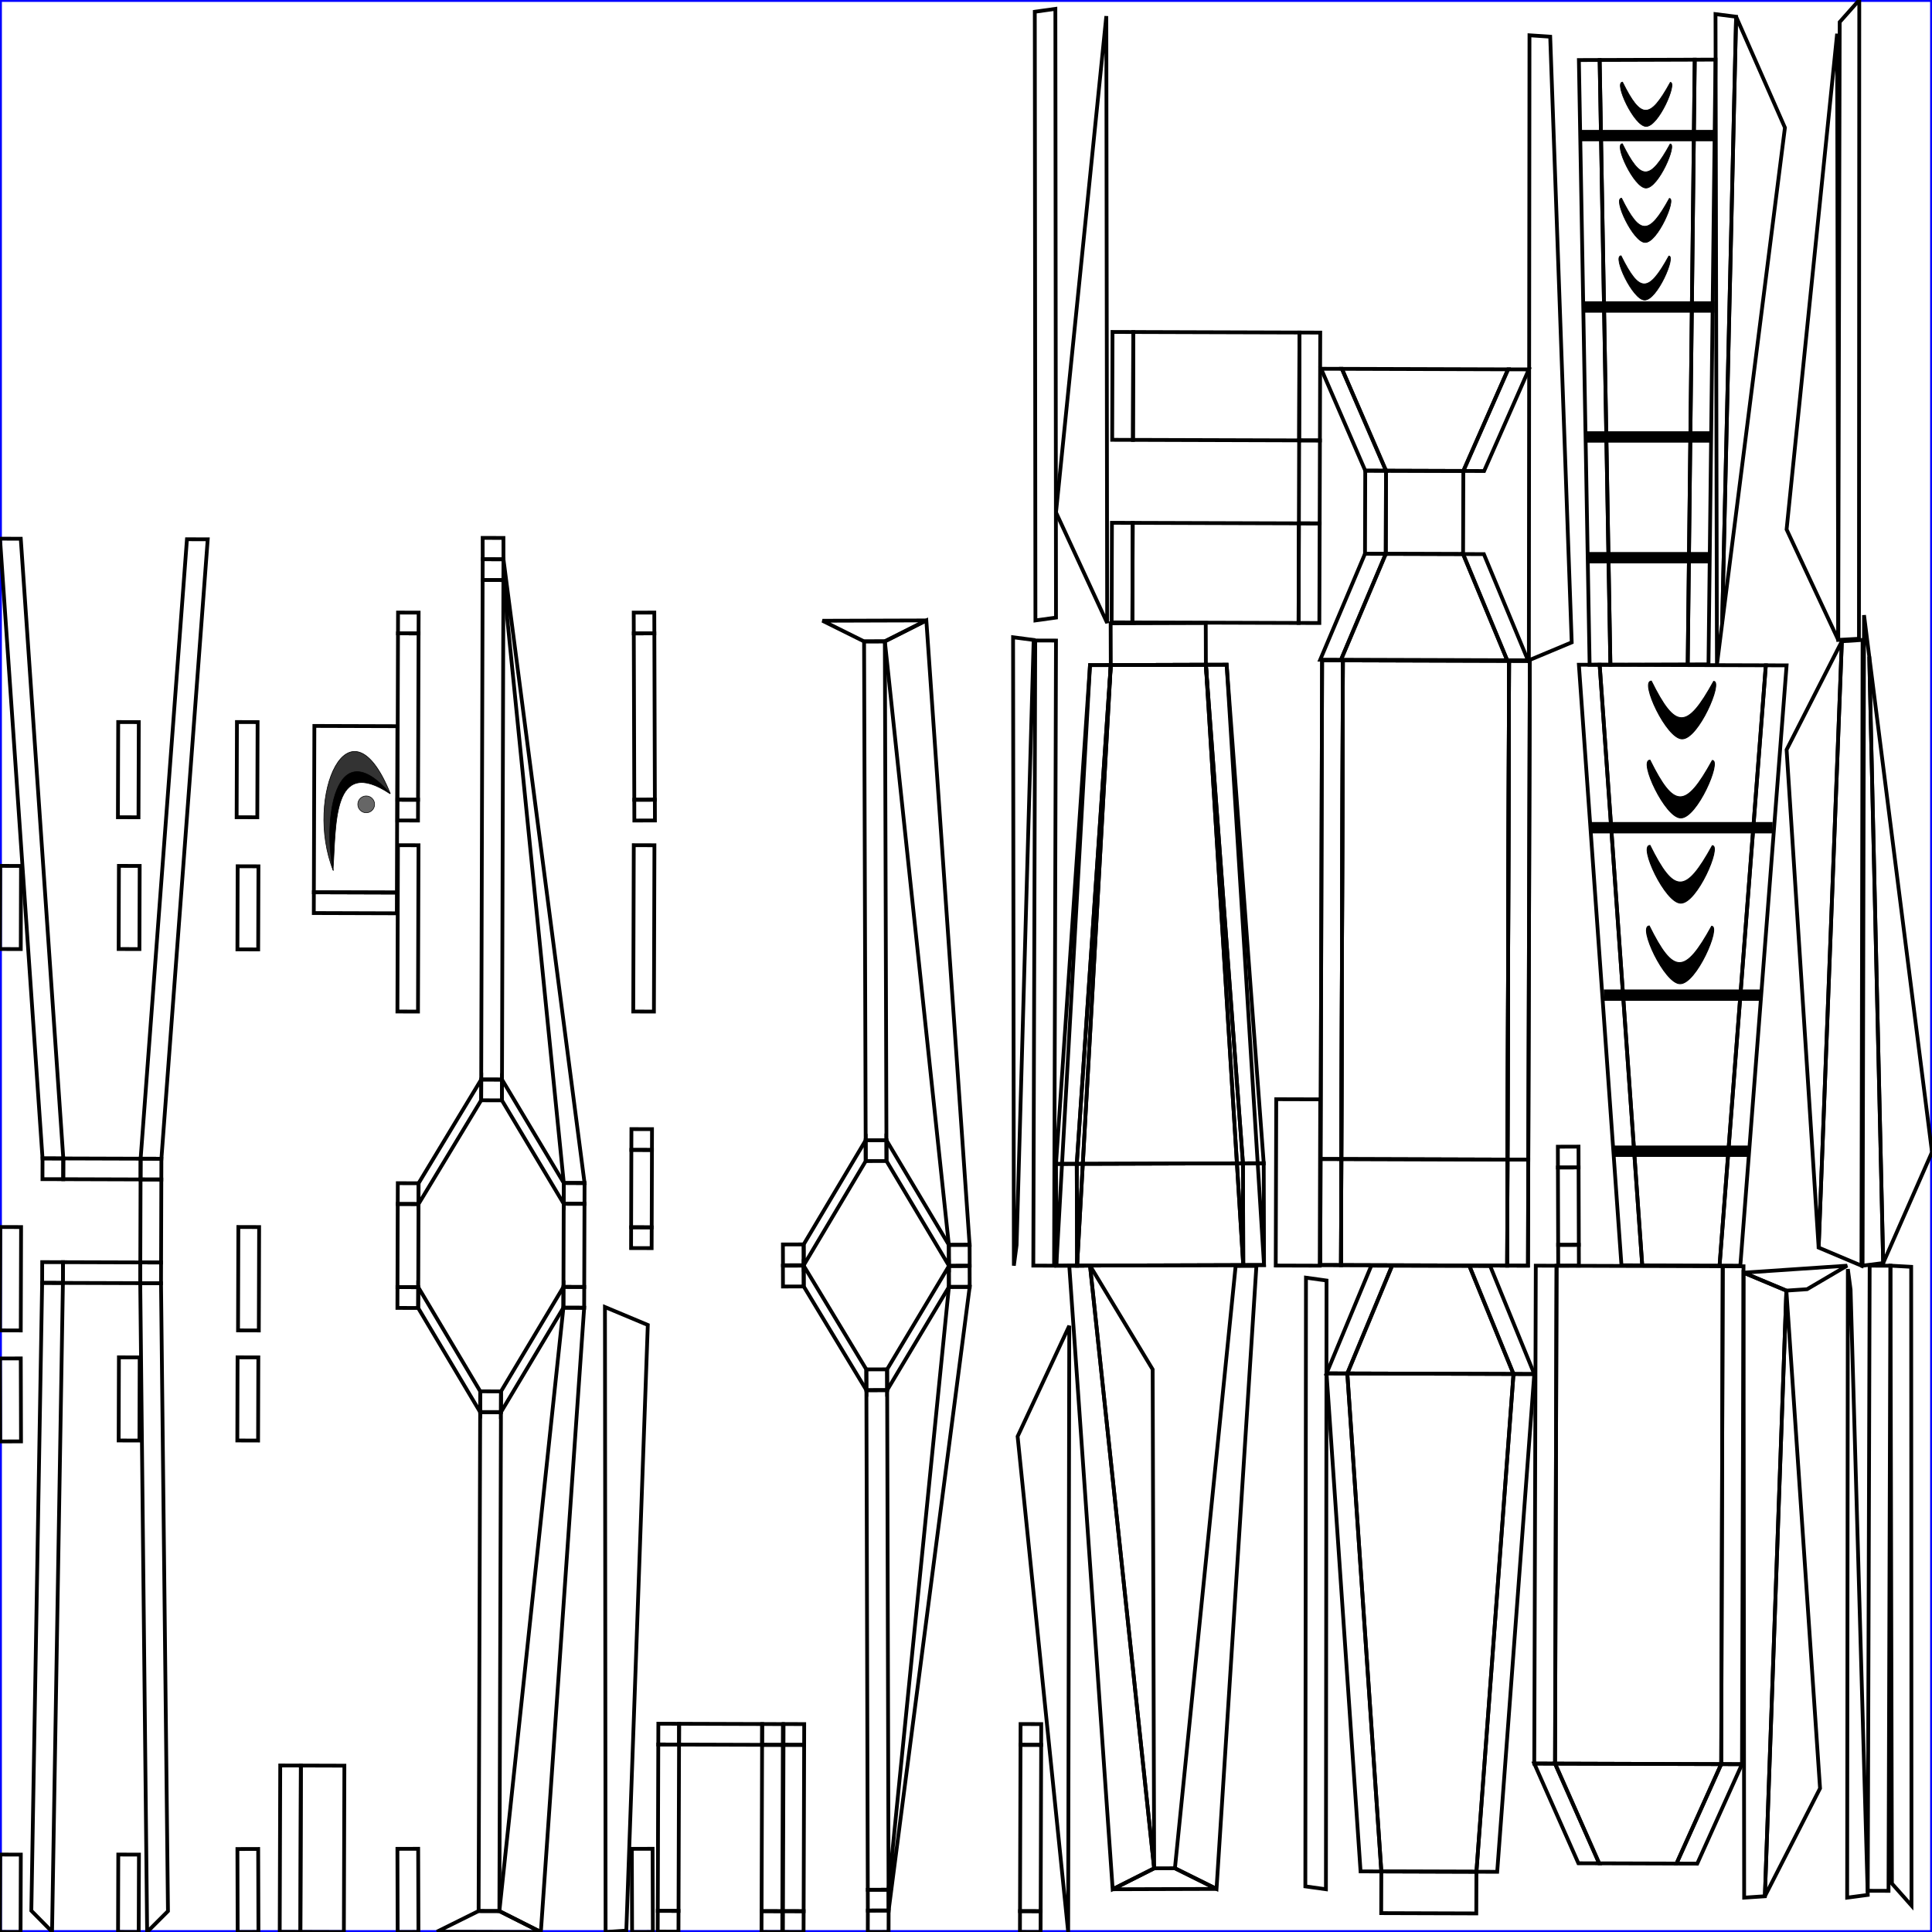 <?xml version="1.0" encoding="UTF-8" standalone="no"?>
<svg
   xmlns:dc="http://purl.org/dc/elements/1.1/"
   xmlns:cc="http://creativecommons.org/ns#"
   xmlns:rdf="http://www.w3.org/1999/02/22-rdf-syntax-ns#"
   xmlns:svg="http://www.w3.org/2000/svg"
   xmlns="http://www.w3.org/2000/svg"
   xmlns:sodipodi="http://sodipodi.sourceforge.net/DTD/sodipodi-0.dtd"
   xmlns:inkscape="http://www.inkscape.org/namespaces/inkscape"
   width="512px"
   height="512px"
   viewBox="0 0 512 512"
   version="1.1"
   id="svg3359"
   inkscape:version="0.47pre4 r22446"
   sodipodi:docname="divinity_Cube.svg"
   inkscape:export-filename="/home/brutkasten/Dokumente/naev/blender/schiffe/divinity/divinity_Cube.png"
   inkscape:export-xdpi="180"
   inkscape:export-ydpi="180">
  <defs
     id="defs3751">
    <inkscape:perspective
       sodipodi:type="inkscape:persp3d"
       inkscape:vp_x="0 : 256 : 1"
       inkscape:vp_y="0 : 1000 : 0"
       inkscape:vp_z="512 : 256 : 1"
       inkscape:persp3d-origin="256 : 170.66667 : 1"
       id="perspective3755" />
    <inkscape:perspective
       id="perspective10"
       inkscape:persp3d-origin="372.04724 : 350.78739 : 1"
       inkscape:vp_z="744.09448 : 526.18109 : 1"
       inkscape:vp_y="0 : 1000 : 0"
       inkscape:vp_x="0 : 526.18109 : 1"
       sodipodi:type="inkscape:persp3d" />
    <inkscape:perspective
       id="perspective5995"
       inkscape:persp3d-origin="0.5 : 0.33333333 : 1"
       inkscape:vp_z="1 : 0.5 : 1"
       inkscape:vp_y="0 : 1000 : 0"
       inkscape:vp_x="0 : 0.5 : 1"
       sodipodi:type="inkscape:persp3d" />
    <inkscape:perspective
       id="perspective6017"
       inkscape:persp3d-origin="0.5 : 0.33333333 : 1"
       inkscape:vp_z="1 : 0.5 : 1"
       inkscape:vp_y="0 : 1000 : 0"
       inkscape:vp_x="0 : 0.5 : 1"
       sodipodi:type="inkscape:persp3d" />
    <inkscape:perspective
       id="perspective6017-5"
       inkscape:persp3d-origin="0.5 : 0.33333333 : 1"
       inkscape:vp_z="1 : 0.5 : 1"
       inkscape:vp_y="0 : 1000 : 0"
       inkscape:vp_x="0 : 0.5 : 1"
       sodipodi:type="inkscape:persp3d" />
    <inkscape:perspective
       id="perspective6017-6"
       inkscape:persp3d-origin="0.5 : 0.33333333 : 1"
       inkscape:vp_z="1 : 0.5 : 1"
       inkscape:vp_y="0 : 1000 : 0"
       inkscape:vp_x="0 : 0.5 : 1"
       sodipodi:type="inkscape:persp3d" />
    <inkscape:perspective
       id="perspective6017-3"
       inkscape:persp3d-origin="0.5 : 0.33333333 : 1"
       inkscape:vp_z="1 : 0.5 : 1"
       inkscape:vp_y="0 : 1000 : 0"
       inkscape:vp_x="0 : 0.5 : 1"
       sodipodi:type="inkscape:persp3d" />
    <inkscape:perspective
       id="perspective6066"
       inkscape:persp3d-origin="0.5 : 0.33333333 : 1"
       inkscape:vp_z="1 : 0.5 : 1"
       inkscape:vp_y="0 : 1000 : 0"
       inkscape:vp_x="0 : 0.5 : 1"
       sodipodi:type="inkscape:persp3d" />
    <inkscape:perspective
       id="perspective6066-5"
       inkscape:persp3d-origin="0.5 : 0.33333333 : 1"
       inkscape:vp_z="1 : 0.5 : 1"
       inkscape:vp_y="0 : 1000 : 0"
       inkscape:vp_x="0 : 0.5 : 1"
       sodipodi:type="inkscape:persp3d" />
    <inkscape:perspective
       id="perspective6066-57"
       inkscape:persp3d-origin="0.5 : 0.33333333 : 1"
       inkscape:vp_z="1 : 0.5 : 1"
       inkscape:vp_y="0 : 1000 : 0"
       inkscape:vp_x="0 : 0.5 : 1"
       sodipodi:type="inkscape:persp3d" />
    <inkscape:perspective
       id="perspective6106"
       inkscape:persp3d-origin="0.5 : 0.33333333 : 1"
       inkscape:vp_z="1 : 0.5 : 1"
       inkscape:vp_y="0 : 1000 : 0"
       inkscape:vp_x="0 : 0.5 : 1"
       sodipodi:type="inkscape:persp3d" />
    <inkscape:perspective
       id="perspective6139"
       inkscape:persp3d-origin="0.5 : 0.33333333 : 1"
       inkscape:vp_z="1 : 0.5 : 1"
       inkscape:vp_y="0 : 1000 : 0"
       inkscape:vp_x="0 : 0.5 : 1"
       sodipodi:type="inkscape:persp3d" />
    <inkscape:perspective
       id="perspective6139-7"
       inkscape:persp3d-origin="0.5 : 0.33333333 : 1"
       inkscape:vp_z="1 : 0.5 : 1"
       inkscape:vp_y="0 : 1000 : 0"
       inkscape:vp_x="0 : 0.5 : 1"
       sodipodi:type="inkscape:persp3d" />
    <inkscape:perspective
       id="perspective6139-4"
       inkscape:persp3d-origin="0.5 : 0.33333333 : 1"
       inkscape:vp_z="1 : 0.5 : 1"
       inkscape:vp_y="0 : 1000 : 0"
       inkscape:vp_x="0 : 0.5 : 1"
       sodipodi:type="inkscape:persp3d" />
    <inkscape:perspective
       id="perspective6179"
       inkscape:persp3d-origin="0.5 : 0.33333333 : 1"
       inkscape:vp_z="1 : 0.5 : 1"
       inkscape:vp_y="0 : 1000 : 0"
       inkscape:vp_x="0 : 0.5 : 1"
       sodipodi:type="inkscape:persp3d" />
    <inkscape:perspective
       id="perspective6201"
       inkscape:persp3d-origin="0.5 : 0.33333333 : 1"
       inkscape:vp_z="1 : 0.5 : 1"
       inkscape:vp_y="0 : 1000 : 0"
       inkscape:vp_x="0 : 0.5 : 1"
       sodipodi:type="inkscape:persp3d" />
    <inkscape:perspective
       id="perspective6201-9"
       inkscape:persp3d-origin="0.5 : 0.33333333 : 1"
       inkscape:vp_z="1 : 0.5 : 1"
       inkscape:vp_y="0 : 1000 : 0"
       inkscape:vp_x="0 : 0.5 : 1"
       sodipodi:type="inkscape:persp3d" />
  </defs>
  <sodipodi:namedview
     pagecolor="#ffffff"
     bordercolor="#666666"
     borderopacity="1"
     objecttolerance="10"
     gridtolerance="10"
     guidetolerance="10"
     inkscape:pageopacity="0"
     inkscape:pageshadow="2"
     inkscape:window-width="1895"
     inkscape:window-height="1003"
     id="namedview3749"
     showgrid="false"
     inkscape:zoom="2.6074563"
     inkscape:cx="324.54976"
     inkscape:cy="356.17026"
     inkscape:window-x="0"
     inkscape:window-y="25"
     inkscape:window-maximized="1"
     inkscape:current-layer="svg3359" />
  <desc
     id="desc3361">UV-Map from Object: Cube. Exported from Blender3D with UV Exportscript</desc>
  <rect
     x="0"
     y="0"
     width="512"
     height="512"
     fill="none"
     stroke="blue"
     stroke-width="1px"
     id="rect3363"
     style="fill:none" />
  <g
     style="fill:none;stroke:black;stroke-width:1px"
     id="g3365">
    <polygon
       points="229.428,307.695 234.933,307.678 234.915,302.170 229.411,302.187 "
       id="polygon3367"
       style="fill:none" />
    <polygon
       points="167.942,162.351 167.959,167.860 173.412,167.844 173.395,162.334 "
       id="polygon3369"
       style="fill:none" />
    <polygon
       points="300.334,87.987 294.829,87.970 294.742,116.555 300.246,116.572 "
       id="polygon3371"
       style="fill:none" />
    <polygon
       points="405.012,307.313 399.508,307.297 399.421,335.398 404.926,335.415 "
       id="polygon3373"
       style="fill:none" />
    <polygon
       points="229.428,307.695 229.411,302.187 212.984,329.780 213.002,335.289 "
       id="polygon3375"
       style="fill:none" />
    <polygon
       points="213.002,335.289 212.984,329.780 207.479,329.797 207.497,335.306 "
       id="polygon3377"
       style="fill:none" />
    <polygon
       points="110.924,167.860 110.941,162.351 105.487,162.334 105.471,167.844 "
       id="polygon3379"
       style="fill:none" />
    <polygon
       points="201.826,506.473 201.809,511.983 207.310,512.000 207.327,506.490 "
       id="polygon3381"
       style="fill:none" />
    <polygon
       points="0.000,512.000 0.000,512.000 0.000,512.000 0.000,512.000 "
       id="polygon3383"
       style="fill:none" />
    <polygon
       points="0.000,512.000 0.000,512.000 0.000,512.000 0.000,512.000 "
       id="polygon3385"
       style="fill:none" />
    <polygon
       points="234.915,302.170 234.933,307.678 251.469,335.415 251.451,329.906 "
       id="polygon3387"
       style="fill:none" />
    <polygon
       points="412.102,467.375 406.597,467.358 418.290,493.785 423.795,493.802 "
       id="polygon3389"
       style="fill:none" />
    <polygon
       points="405.163,97.897 399.658,97.880 387.801,124.808 393.306,124.825 "
       id="polygon3391"
       style="fill:none" />
    <polygon
       points="167.335,299.222 167.318,304.732 172.772,304.748 172.789,299.239 "
       id="polygon3393"
       style="fill:none" />
    <polygon
       points="251.451,329.906 251.469,335.415 256.974,335.398 256.956,329.889 "
       id="polygon3395"
       style="fill:none" />
    <polygon
       points="16.775,307.003 11.271,306.986 11.254,312.484 16.759,312.501 "
       id="polygon3397"
       style="fill:none" />
    <polygon
       points="406.597,467.358 412.102,467.375 412.506,335.431 407.001,335.415 "
       id="polygon3399"
       style="fill:none" />
    <polygon
       points="0.000,512.000 0.000,512.000 0.000,512.000 0.000,512.000 "
       id="polygon3401"
       style="fill:none" />
    <polygon
       points="399.508,307.297 405.012,307.313 405.417,175.157 399.913,175.140 "
       id="polygon3403"
       style="fill:none" />
    <polygon
       points="229.411,302.187 234.915,302.170 234.495,169.964 228.990,169.980 "
       id="polygon3405"
       style="fill:none" />
    <polygon
       points="228.990,169.980 234.495,169.964 245.487,164.421 217.963,164.506 "
       id="polygon3407"
       style="fill:none" />
    <polygon
       points="63.083,352.567 68.588,352.583 68.672,325.186 63.167,325.169 "
       id="polygon3409"
       style="fill:none" />
    <polygon
       points="473.467,176.330 467.963,176.313 455.701,335.398 461.206,335.415 "
       id="polygon3411"
       style="fill:none" />
    <polygon
       points="5.505,142.769 0.000,142.752 11.271,306.986 16.775,307.003 "
       id="polygon3413"
       style="fill:none" />
    <polygon
       points="245.487,164.421 234.495,169.964 251.451,329.906 256.956,329.889 "
       id="polygon3415"
       style="fill:none" />
    <polygon
       points="0.000,512.000 0.000,512.000 0.000,512.000 "
       id="polygon3417"
       style="fill:none" />
    <polygon
       points="279.851,169.754 274.346,169.738 273.839,335.398 279.343,335.415 "
       id="polygon3419"
       style="fill:none" />
    <polygon
       points="405.163,174.988 416.519,170.235 410.819,9.723 405.327,9.351 "
       id="polygon3421"
       style="fill:none" />
    <polygon
       points="405.417,175.157 399.913,175.140 399.421,335.398 404.926,335.415 "
       id="polygon3423"
       style="fill:none" />
    <polygon
       points="399.421,335.398 399.913,175.140 355.874,175.005 355.383,335.262 "
       id="polygon3425"
       style="fill:none" />
    <polygon
       points="455.701,335.398 467.963,176.313 423.924,176.178 435.210,335.335 "
       id="polygon3427"
       style="fill:none" />
    <polygon
       points="399.508,307.297 399.913,175.140 355.874,175.005 355.469,307.161 "
       id="polygon3429"
       style="fill:none" />
    <polygon
       points="412.506,335.431 412.102,467.375 456.140,467.510 456.545,335.567 "
       id="polygon3431"
       style="fill:none" />
    <polygon
       points="16.775,307.003 16.759,312.501 37.250,312.564 37.267,307.066 "
       id="polygon3433"
       style="fill:none" />
    <polygon
       points="172.772,304.748 167.318,304.732 167.256,325.241 172.709,325.258 "
       id="polygon3435"
       style="fill:none" />
    <polygon
       points="387.801,124.808 399.658,97.880 355.619,97.745 367.310,124.745 "
       id="polygon3437"
       style="fill:none" />
    <polygon
       points="412.102,467.375 423.795,493.802 444.286,493.865 456.140,467.510 "
       id="polygon3439"
       style="fill:none" />
    <polygon
       points="0.000,512.000 0.000,512.000 0.000,512.000 0.000,512.000 "
       id="polygon3441"
       style="fill:none" />
    <polygon
       points="201.826,506.473 207.327,506.490 207.462,462.412 201.961,462.395 "
       id="polygon3443"
       style="fill:none" />
    <polygon
       points="110.924,167.860 105.471,167.844 105.335,211.922 110.789,211.939 "
       id="polygon3445"
       style="fill:none" />
    <polygon
       points="399.421,335.398 399.508,307.297 355.469,307.161 355.383,335.262 "
       id="polygon3447"
       style="fill:none" />
    <polygon
       points="300.334,87.987 300.246,116.572 344.285,116.707 344.373,88.122 "
       id="polygon3449"
       style="fill:none" />
    <polygon
       points="173.412,167.844 167.959,167.860 168.094,211.939 173.547,211.922 "
       id="polygon3451"
       style="fill:none" />
    <polygon
       points="173.547,211.922 168.094,211.939 168.111,217.448 173.564,217.432 "
       id="polygon3453"
       style="fill:none" />
    <polygon
       points="344.373,88.122 344.285,116.707 349.790,116.724 349.878,88.139 "
       id="polygon3455"
       style="fill:none" />
    <polygon
       points="355.383,335.262 355.469,307.161 349.964,307.144 349.878,335.245 "
       id="polygon3457"
       style="fill:none" />
    <polygon
       points="110.789,211.939 105.335,211.922 105.319,217.432 110.772,217.448 "
       id="polygon3459"
       style="fill:none" />
    <polygon
       points="201.961,462.395 207.462,462.412 207.479,456.902 201.978,456.885 "
       id="polygon3461"
       style="fill:none" />
    <polygon
       points="0.000,512.000 0.000,512.000 0.000,512.000 0.000,512.000 "
       id="polygon3463"
       style="fill:none" />
    <polygon
       points="456.140,467.510 444.286,493.865 449.791,493.882 461.645,467.527 "
       id="polygon3465"
       style="fill:none" />
    <polygon
       points="367.310,124.745 355.619,97.745 350.114,97.728 361.805,124.728 "
       id="polygon3467"
       style="fill:none" />
    <polygon
       points="172.709,325.258 167.256,325.241 167.239,330.751 172.692,330.768 "
       id="polygon3469"
       style="fill:none" />
    <polygon
       points="37.267,307.066 37.250,312.564 42.755,312.581 42.771,307.083 "
       id="polygon3471"
       style="fill:none" />
    <polygon
       points="456.545,335.567 456.140,467.510 461.645,467.527 462.050,335.584 "
       id="polygon3473"
       style="fill:none" />
    <polygon
       points="355.469,307.161 355.874,175.005 350.369,174.988 349.964,307.144 "
       id="polygon3475"
       style="fill:none" />
    <polygon
       points="5.505,352.583 5.589,325.186 0.084,325.169 0.000,352.567 "
       id="polygon3477"
       style="fill:none" />
    <polygon
       points="435.210,335.335 423.924,176.178 418.419,176.161 429.705,335.318 "
       id="polygon3479"
       style="fill:none" />
    <polygon
       points="49.544,142.904 37.267,307.066 42.771,307.083 55.049,142.921 "
       id="polygon3481"
       style="fill:none" />
    <polygon
       points="495.481,335.415 494.973,501.075 500.478,501.092 500.985,335.431 "
       id="polygon3483"
       style="fill:none" />
    <polygon
       points="355.383,335.262 355.874,175.005 350.369,174.988 349.878,335.245 "
       id="polygon3485"
       style="fill:none" />
    <polygon
       points="127.269,368.715 127.251,374.224 132.756,374.241 132.773,368.732 "
       id="polygon3487"
       style="fill:none" />
    <polygon
       points="127.251,374.224 127.269,368.715 110.841,341.119 110.823,346.628 "
       id="polygon3489"
       style="fill:none" />
    <polygon
       points="110.823,346.628 110.841,341.119 105.336,341.102 105.319,346.611 "
       id="polygon3491"
       style="fill:none" />
    <polygon
       points="0.000,512.000 0.000,512.000 0.000,512.000 0.000,512.000 "
       id="polygon3493"
       style="fill:none" />
    <polygon
       points="132.773,368.732 132.756,374.241 149.304,346.551 149.321,341.042 "
       id="polygon3495"
       style="fill:none" />
    <polygon
       points="149.321,341.042 149.304,346.551 154.809,346.568 154.826,341.059 "
       id="polygon3497"
       style="fill:none" />
    <polygon
       points="0.000,512.000 0.000,512.000 0.000,512.000 0.000,512.000 "
       id="polygon3499"
       style="fill:none" />
    <polygon
       points="132.756,374.241 127.251,374.224 126.836,506.440 132.341,506.457 "
       id="polygon3501"
       style="fill:none" />
    <polygon
       points="132.341,506.457 126.836,506.440 115.809,511.915 143.333,512.000 "
       id="polygon3503"
       style="fill:none" />
    <polygon
       points="132.341,506.457 143.333,512.000 154.809,346.568 149.304,346.551 "
       id="polygon3505"
       style="fill:none" />
    <polygon
       points="0.000,512.000 0.000,512.000 0.000,512.000 "
       id="polygon3507"
       style="fill:none" />
    <polygon
       points="171.674,351.129 160.318,346.376 160.489,512.000 165.981,511.628 "
       id="polygon3509"
       style="fill:none" />
    <polygon
       points="490.423,341.772 489.699,336.311 489.516,502.897 494.973,502.172 "
       id="polygon3511"
       style="fill:none" />
    <polygon
       points="0.000,512.000 0.000,512.000 0.000,512.000 "
       id="polygon3513"
       style="fill:none" />
    <polygon
       points="235.476,500.800 235.494,506.308 256.974,341.032 251.469,341.049 "
       id="polygon3515"
       style="fill:none" />
    <polygon
       points="235.476,500.800 229.972,500.817 229.989,506.325 235.494,506.308 "
       id="polygon3517"
       style="fill:none" />
    <polygon
       points="235.108,368.398 229.604,368.415 229.972,500.817 235.476,500.800 "
       id="polygon3519"
       style="fill:none" />
    <polygon
       points="0.000,512.000 0.000,512.000 0.000,512.000 0.000,512.000 "
       id="polygon3521"
       style="fill:none" />
    <polygon
       points="251.451,335.540 251.469,341.049 256.974,341.032 256.956,335.523 "
       id="polygon3523"
       style="fill:none" />
    <polygon
       points="235.091,362.890 235.108,368.398 251.469,341.049 251.451,335.540 "
       id="polygon3525"
       style="fill:none" />
    <polygon
       points="0.000,512.000 0.000,512.000 0.000,512.000 0.000,512.000 "
       id="polygon3527"
       style="fill:none" />
    <polygon
       points="213.002,340.923 212.984,335.415 207.479,335.431 207.497,340.940 "
       id="polygon3529"
       style="fill:none" />
    <polygon
       points="229.604,368.415 229.586,362.907 212.984,335.415 213.002,340.923 "
       id="polygon3531"
       style="fill:none" />
    <polygon
       points="229.586,362.907 229.604,368.415 235.108,368.398 235.091,362.890 "
       id="polygon3533"
       style="fill:none" />
    <polygon
       points="285.439,335.398 294.370,176.248 288.865,176.265 279.934,335.415 "
       id="polygon3535"
       style="fill:none" />
    <polygon
       points="506.566,504.999 506.482,335.719 500.985,335.415 501.376,499.153 "
       id="polygon3537"
       style="fill:none" />
    <polygon
       points="13.793,511.923 16.674,339.989 11.169,339.972 8.305,506.356 "
       id="polygon3539"
       style="fill:none" />
    <polygon
       points="426.770,176.144 423.924,15.894 418.419,15.911 421.265,176.161 "
       id="polygon3541"
       style="fill:none" />
    <polygon
       points="229.976,512.000 235.481,511.983 235.494,506.308 229.989,506.325 "
       id="polygon3543"
       style="fill:none" />
    <polygon
       points="285.356,308.434 294.370,176.248 288.865,176.265 279.851,308.450 "
       id="polygon3545"
       style="fill:none" />
    <polygon
       points="366.068,495.952 357.053,363.980 351.548,363.963 360.563,495.935 "
       id="polygon3547"
       style="fill:none" />
    <polygon
       points="16.674,339.989 16.691,334.491 11.186,334.475 11.169,339.972 "
       id="polygon3549"
       style="fill:none" />
    <polygon
       points="418.402,329.888 412.927,329.905 412.944,335.415 418.419,335.398 "
       id="polygon3551"
       style="fill:none" />
    <polygon
       points="387.734,146.834 399.421,174.971 404.926,174.988 393.239,146.851 "
       id="polygon3553"
       style="fill:none" />
    <polygon
       points="357.053,363.980 368.914,335.431 363.410,335.415 351.548,363.963 "
       id="polygon3555"
       style="fill:none" />
    <polygon
       points="0.000,512.000 0.000,512.000 0.000,512.000 0.000,512.000 "
       id="polygon3557"
       style="fill:none" />
    <polygon
       points="179.819,506.406 174.318,506.389 174.301,511.899 179.802,511.916 "
       id="polygon3559"
       style="fill:none" />
    <polygon
       points="275.785,506.490 270.311,506.473 270.294,511.983 275.768,512.000 "
       id="polygon3561"
       style="fill:none" />
    <polygon
       points="285.439,335.398 285.356,308.434 279.851,308.450 279.934,335.415 "
       id="polygon3563"
       style="fill:none" />
    <polygon
       points="300.098,164.954 300.179,138.562 294.674,138.545 294.593,164.937 "
       id="polygon3565"
       style="fill:none" />
    <polygon
       points="212.971,506.490 207.496,506.473 207.479,511.983 212.954,512.000 "
       id="polygon3567"
       style="fill:none" />
    <polygon
       points="213.106,462.412 207.631,462.395 207.496,506.473 212.971,506.490 "
       id="polygon3569"
       style="fill:none" />
    <polygon
       points="344.137,165.089 344.218,138.697 300.179,138.562 300.098,164.954 "
       id="polygon3571"
       style="fill:none" />
    <polygon
       points="329.478,335.262 329.395,308.298 285.356,308.434 285.439,335.398 "
       id="polygon3573"
       style="fill:none" />
    <polygon
       points="275.920,462.412 270.446,462.395 270.311,506.473 275.785,506.490 "
       id="polygon3575"
       style="fill:none" />
    <polygon
       points="179.954,462.328 174.453,462.311 174.318,506.389 179.819,506.406 "
       id="polygon3577"
       style="fill:none" />
    <polygon
       points="0.000,512.000 0.000,512.000 0.000,512.000 0.000,512.000 "
       id="polygon3579"
       style="fill:none" />
    <polygon
       points="401.092,364.115 389.406,335.494 368.914,335.431 357.053,363.980 "
       id="polygon3581"
       style="fill:none" />
    <polygon
       points="367.243,146.771 355.383,174.836 399.421,174.971 387.734,146.834 "
       id="polygon3583"
       style="fill:none" />
    <polygon
       points="418.339,309.379 412.865,309.395 412.927,329.905 418.402,329.888 "
       id="polygon3585"
       style="fill:none" />
    <polygon
       points="37.165,340.052 37.182,334.554 16.691,334.491 16.674,339.989 "
       id="polygon3587"
       style="fill:none" />
    <polygon
       points="391.268,496.030 401.092,364.115 357.053,363.980 366.068,495.952 "
       id="polygon3589"
       style="fill:none" />
    <polygon
       points="329.395,308.298 319.571,176.171 294.370,176.248 285.356,308.434 "
       id="polygon3591"
       style="fill:none" />
    <polygon
       points="31.250,216.573 36.703,216.590 36.780,191.367 31.327,191.350 "
       id="polygon3593"
       style="fill:none" />
    <polygon
       points="447.261,176.081 449.124,15.817 423.924,15.894 426.770,176.144 "
       id="polygon3595"
       style="fill:none" />
    <polygon
       points="329.478,335.262 319.571,176.171 294.370,176.248 285.439,335.398 "
       id="polygon3597"
       style="fill:none" />
    <polygon
       points="325.076,176.154 319.571,176.171 329.478,335.262 334.982,335.245 "
       id="polygon3599"
       style="fill:none" />
    <polygon
       points="268.683,335.415 269.406,329.954 273.933,169.601 268.476,168.877 "
       id="polygon3601"
       style="fill:none" />
    <polygon
       points="492.728,0.000 487.538,5.845 487.148,169.584 492.644,169.280 "
       id="polygon3603"
       style="fill:none" />
    <polygon
       points="0.000,512.000 0.000,512.000 0.000,512.000 "
       id="polygon3605"
       style="fill:none" />
    <polygon
       points="133.423,148.215 133.406,153.724 149.408,313.497 154.913,313.513 "
       id="polygon3607"
       style="fill:none" />
    <polygon
       points="38.993,512.000 44.515,506.467 42.670,340.069 37.165,340.052 "
       id="polygon3609"
       style="fill:none" />
    <polygon
       points="454.629,15.800 449.124,15.817 447.261,176.081 452.766,176.065 "
       id="polygon3611"
       style="fill:none" />
    <polygon
       points="127.911,142.545 127.918,148.198 133.423,148.215 133.416,142.562 "
       id="polygon3613"
       style="fill:none" />
    <polygon
       points="127.901,153.707 133.406,153.724 133.423,148.215 127.918,148.198 "
       id="polygon3615"
       style="fill:none" />
    <polygon
       points="127.528,286.080 133.033,286.097 133.406,153.724 127.901,153.707 "
       id="polygon3617"
       style="fill:none" />
    <polygon
       points="329.395,308.298 334.900,308.281 325.076,176.154 319.571,176.171 "
       id="polygon3619"
       style="fill:none" />
    <polygon
       points="0.000,512.000 0.000,512.000 0.000,512.000 0.000,512.000 "
       id="polygon3621"
       style="fill:none" />
    <polygon
       points="406.597,364.132 401.092,364.115 391.268,496.030 396.773,496.046 "
       id="polygon3623"
       style="fill:none" />
    <polygon
       points="37.165,340.052 42.670,340.069 42.687,334.571 37.182,334.554 "
       id="polygon3625"
       style="fill:none" />
    <polygon
       points="149.408,313.497 149.390,319.006 154.895,319.022 154.913,313.513 "
       id="polygon3627"
       style="fill:none" />
    <polygon
       points="412.848,303.886 412.865,309.395 418.339,309.379 418.322,303.869 "
       id="polygon3629"
       style="fill:none" />
    <polygon
       points="349.878,174.819 355.383,174.836 367.243,146.771 361.738,146.754 "
       id="polygon3631"
       style="fill:none" />
    <polygon
       points="401.092,364.115 406.597,364.132 394.910,335.511 389.406,335.494 "
       id="polygon3633"
       style="fill:none" />
    <polygon
       points="133.033,286.097 133.016,291.606 149.390,319.006 149.408,313.497 "
       id="polygon3635"
       style="fill:none" />
    <polygon
       points="0.000,512.000 0.000,512.000 0.000,512.000 0.000,512.000 "
       id="polygon3637"
       style="fill:none" />
    <polygon
       points="0.000,512.000 0.000,512.000 0.000,512.000 0.000,512.000 "
       id="polygon3639"
       style="fill:none" />
    <polygon
       points="179.954,462.328 179.971,456.818 174.470,456.801 174.453,462.311 "
       id="polygon3641"
       style="fill:none" />
    <polygon
       points="275.920,462.412 275.937,456.902 270.463,456.885 270.446,462.395 "
       id="polygon3643"
       style="fill:none" />
    <polygon
       points="110.910,319.083 110.927,313.574 105.422,313.557 105.405,319.066 "
       id="polygon3645"
       style="fill:none" />
    <polygon
       points="127.511,291.589 127.528,286.080 110.927,313.574 110.910,319.083 "
       id="polygon3647"
       style="fill:none" />
    <polygon
       points="334.900,308.281 329.395,308.298 329.478,335.262 334.982,335.245 "
       id="polygon3649"
       style="fill:none" />
    <polygon
       points="344.137,165.089 349.642,165.106 349.723,138.714 344.218,138.697 "
       id="polygon3651"
       style="fill:none" />
    <polygon
       points="207.648,456.885 207.631,462.395 213.106,462.412 213.123,456.902 "
       id="polygon3653"
       style="fill:none" />
    <polygon
       points="127.511,291.589 133.016,291.606 133.033,286.097 127.528,286.080 "
       id="polygon3655"
       style="fill:none" />
    <polygon
       points="201.961,462.395 201.978,456.885 179.971,456.818 179.954,462.328 "
       id="polygon3657"
       style="fill:none" />
    <polygon
       points="110.841,341.119 110.910,319.083 105.405,319.066 105.336,341.102 "
       id="polygon3659"
       style="fill:none" />
    <polygon
       points="31.511,229.466 31.446,251.501 36.951,251.518 37.016,229.483 "
       id="polygon3661"
       style="fill:none" />
    <polygon
       points="344.285,116.707 344.218,138.697 349.723,138.714 349.790,116.724 "
       id="polygon3663"
       style="fill:none" />
    <polygon
       points="0.067,382.001 5.572,381.984 5.505,359.994 0.000,360.011 "
       id="polygon3665"
       style="fill:none" />
    <polygon
       points="173.012,511.983 172.946,489.947 167.441,489.964 167.507,512.000 "
       id="polygon3667"
       style="fill:none" />
    <polygon
       points="68.462,359.724 62.957,359.707 62.892,381.742 68.397,381.759 "
       id="polygon3669"
       style="fill:none" />
    <polygon
       points="105.167,242.038 105.183,236.528 83.177,236.461 83.160,241.970 "
       id="polygon3671"
       style="fill:none" />
    <polygon
       points="105.183,236.528 105.319,192.450 83.312,192.382 83.177,236.461 "
       id="polygon3673"
       style="fill:none" />
    <polygon
       points="367.310,124.745 361.805,124.728 361.738,146.754 367.243,146.771 "
       id="polygon3675"
       style="fill:none" />
    <polygon
       points="149.321,341.042 154.826,341.059 154.895,319.022 149.390,319.006 "
       id="polygon3677"
       style="fill:none" />
    <polygon
       points="37.250,312.564 37.182,334.554 42.687,334.571 42.755,312.581 "
       id="polygon3679"
       style="fill:none" />
    <polygon
       points="5.570,229.483 0.065,229.466 0.000,251.501 5.505,251.518 "
       id="polygon3681"
       style="fill:none" />
    <polygon
       points="62.985,512.000 68.489,511.983 68.422,489.993 62.917,490.009 "
       id="polygon3683"
       style="fill:none" />
    <polygon
       points="105.384,512.000 110.889,511.983 110.823,489.947 105.319,489.964 "
       id="polygon3685"
       style="fill:none" />
    <polygon
       points="68.491,229.584 62.986,229.567 62.918,251.593 68.423,251.610 "
       id="polygon3687"
       style="fill:none" />
    <polygon
       points="31.511,359.707 31.446,381.742 36.951,381.759 37.016,359.724 "
       id="polygon3689"
       style="fill:none" />
    <polygon
       points="279.851,135.797 293.412,165.106 293.186,4.266 "
       id="polygon3691"
       style="fill:none" />
    <polygon
       points="305.467,362.909 288.870,335.415 305.862,495.125 "
       id="polygon3693"
       style="fill:none" />
    <polygon
       points="481.962,330.626 488.112,169.939 473.467,198.683 "
       id="polygon3695"
       style="fill:none" />
    <polygon
       points="473.406,342.025 467.713,502.525 482.330,473.930 "
       id="polygon3697"
       style="fill:none" />
    <polygon
       points="473.467,140.309 487.148,169.584 486.856,8.931 "
       id="polygon3699"
       style="fill:none" />
    <polygon
       points="473.025,33.828 460.091,4.429 456.392,165.179 "
       id="polygon3701"
       style="fill:none" />
    <polygon
       points="283.078,512.000 283.366,351.350 269.678,380.671 "
       id="polygon3703"
       style="fill:none" />
    <polygon
       points="495.375,173.998 499.066,334.723 512.000,305.322 "
       id="polygon3705"
       style="fill:none" />
    <polygon
       points="387.801,124.808 367.310,124.745 367.243,146.771 387.734,146.834 "
       id="polygon3707"
       style="fill:none" />
    <polygon
       points="0.063,491.474 0.000,511.983 5.453,512.000 5.516,491.491 "
       id="polygon3709"
       style="fill:none" />
    <polygon
       points="345.932,499.910 351.384,500.668 351.548,339.355 346.096,338.596 "
       id="polygon3711"
       style="fill:none" />
    <polygon
       points="274.399,164.421 279.851,163.663 279.684,2.352 274.231,3.111 "
       id="polygon3713"
       style="fill:none" />
    <polygon
       points="68.188,216.589 68.266,191.366 62.791,191.349 62.714,216.572 "
       id="polygon3715"
       style="fill:none" />
    <polygon
       points="366.068,495.952 366.034,506.999 391.234,507.077 391.268,496.030 "
       id="polygon3717"
       style="fill:none" />
    <polygon
       points="493.303,335.415 493.605,169.584 488.112,169.939 481.962,330.626 "
       id="polygon3719"
       style="fill:none" />
    <polygon
       points="31.284,511.983 36.759,512.000 36.822,491.491 31.347,491.474 "
       id="polygon3721"
       style="fill:none" />
    <polygon
       points="327.458,335.492 311.367,495.108 322.393,500.584 332.963,335.475 "
       id="polygon3723"
       style="fill:none" />
    <polygon
       points="79.604,511.965 91.130,512.000 91.265,467.922 79.739,467.886 "
       id="polygon3725"
       style="fill:none" />
    <polygon
       points="173.296,268.079 173.431,224.001 167.956,223.984 167.821,268.062 "
       id="polygon3727"
       style="fill:none" />
    <polygon
       points="311.367,495.108 305.862,495.125 294.869,500.668 322.393,500.584 "
       id="polygon3729"
       style="fill:none" />
    <polygon
       points="489.511,335.415 462.050,337.273 473.406,342.025 478.898,341.654 "
       id="polygon3731"
       style="fill:none" />
    <polygon
       points="74.130,511.948 79.604,511.965 79.739,467.886 74.265,467.870 "
       id="polygon3733"
       style="fill:none" />
    <polygon
       points="283.366,335.431 294.869,500.668 305.862,495.125 288.870,335.415 "
       id="polygon3735"
       style="fill:none" />
    <polygon
       points="473.406,342.025 462.050,337.273 462.220,502.897 467.713,502.525 "
       id="polygon3737"
       style="fill:none" />
    <polygon
       points="349.878,291.336 338.219,291.301 338.084,335.379 349.743,335.415 "
       id="polygon3739"
       style="fill:none" />
    <polygon
       points="110.907,224.001 105.454,223.985 105.319,268.063 110.772,268.080 "
       id="polygon3741"
       style="fill:none" />
    <polygon
       points="493.988,163.015 493.605,335.415 499.066,334.723 495.375,173.998 "
       id="polygon3743"
       style="fill:none" />
    <polygon
       points="460.091,4.429 454.629,3.738 455.006,176.161 456.392,165.179 "
       id="polygon3745"
       style="fill:none" />
    <polygon
       points="294.336,165.183 294.370,176.248 319.571,176.171 319.537,165.106 "
       id="polygon3747"
       style="fill:none" />
  </g>
  <g
     transform="matrix(0.169,0,0,0.169,43.444,159.935)"
     id="layer1"
     inkscape:label="Layer 1">
    <path
       transform="matrix(0.931,0,0,0.931,-7.272,2.449)"
       d="m 362.645,335.659 c 0,7.81 -6.332,14.142 -14.142,14.142 -7.81,0 -14.142,-6.332 -14.142,-14.142 0,-7.81 6.332,-14.142 14.142,-14.142 7.81,0 14.142,6.332 14.142,14.142 z"
       sodipodi:ry="14.142136"
       sodipodi:rx="14.142136"
       sodipodi:cy="335.65897"
       sodipodi:cx="348.50262"
       id="path2385"
       style="fill:#666666;fill-rule:evenodd;stroke:#000000;stroke-width:1px;stroke-linecap:butt;stroke-linejoin:miter;stroke-opacity:1"
       sodipodi:type="arc" />
    <path
       sodipodi:nodetypes="ccc"
       id="path2387"
       d="m 265.165,417.986 c 5.215,-70.513 -1.839,-180.189 89.398,-119.703 -99.21,-141.485 -103.777,61.168 -89.398,119.703 z"
       style="fill:#000000;fill-rule:evenodd;stroke:#000000;stroke-width:1px;stroke-linecap:butt;stroke-linejoin:miter;stroke-opacity:1" />
    <path
       sodipodi:nodetypes="ccc"
       id="path2383"
       d="m 265.67,418.997 c -46.359,-115.723 24.789,-280.497 89.398,-120.713 -88.028,-101.499 -106.221,45.491 -89.398,120.713 z"
       style="fill:#333333;fill-rule:evenodd;stroke:#000000;stroke-width:1px;stroke-linecap:butt;stroke-linejoin:miter;stroke-opacity:1" />
  </g>
  <path
     style="fill:#000000;stroke:#000000;stroke-width:0.185px;stroke-linecap:butt;stroke-linejoin:miter;stroke-opacity:1"
     d="m 436.238,33.501 c -3.13,0.033 -8.615,-11.702 -6.252,-11.739 4.9,9.886 7.217,9.96 12.669,0.056 1.91,0.061 -3.128,11.742 -6.417,11.683 z"
     id="path5975-5"
     sodipodi:nodetypes="cccc" />
  <path
     style="fill:#000000;stroke:#000000;stroke-width:0.185px;stroke-linecap:butt;stroke-linejoin:miter;stroke-opacity:1"
     d="m 436.198,49.827 c -3.13,0.033 -8.615,-11.702 -6.252,-11.739 4.9,9.886 7.217,9.96 12.669,0.056 1.91,0.061 -3.128,11.742 -6.417,11.683 z"
     id="path5975-5-0"
     sodipodi:nodetypes="cccc" />
  <path
     style="fill:#000000;stroke:#000000;stroke-width:0.185px;stroke-linecap:butt;stroke-linejoin:miter;stroke-opacity:1"
     d="m 435.982,64.256 c -3.13,0.033 -8.615,-11.702 -6.252,-11.739 4.9,9.886 7.217,9.96 12.669,0.056 1.91,0.061 -3.128,11.742 -6.417,11.683 z"
     id="path5975-5-6"
     sodipodi:nodetypes="cccc" />
  <path
     style="fill:#000000;stroke:#000000;stroke-width:0.185px;stroke-linecap:butt;stroke-linejoin:miter;stroke-opacity:1"
     d="m 435.851,79.518 c -3.13,0.033 -8.615,-11.702 -6.252,-11.739 4.9,9.886 7.217,9.96 12.669,0.056 1.91,0.061 -3.128,11.742 -6.417,11.683 z"
     id="path5975-5-7"
     sodipodi:nodetypes="cccc" />
  <path
     style="fill:#000000;stroke:#000000;stroke-width:0.242px;stroke-linecap:butt;stroke-linejoin:miter;stroke-opacity:1"
     d="m 445.775,195.805 c -4.085,0.043 -11.24,-15.269 -8.158,-15.317 6.393,12.899 9.417,12.996 16.53,0.073 2.492,0.079 -4.081,15.32 -8.372,15.244 z"
     id="path5975-5-4"
     sodipodi:nodetypes="cccc" />
  <path
     style="fill:#000000;stroke:#000000;stroke-width:0.242px;stroke-linecap:butt;stroke-linejoin:miter;stroke-opacity:1"
     d="m 445.418,216.758 c -4.085,0.043 -11.24,-15.269 -8.158,-15.317 6.393,12.899 9.417,12.996 16.53,0.073 2.492,0.079 -4.081,15.32 -8.372,15.244 z"
     id="path5975-5-4-3"
     sodipodi:nodetypes="cccc" />
  <path
     style="fill:#000000;stroke:#000000;stroke-width:0.242px;stroke-linecap:butt;stroke-linejoin:miter;stroke-opacity:1"
     d="m 445.418,239.342 c -4.085,0.043 -11.24,-15.269 -8.158,-15.317 6.393,12.899 9.417,12.996 16.53,0.073 2.492,0.079 -4.081,15.32 -8.372,15.244 z"
     id="path5975-5-4-1"
     sodipodi:nodetypes="cccc" />
  <path
     style="fill:#000000;stroke:#000000;stroke-width:0.242px;stroke-linecap:butt;stroke-linejoin:miter;stroke-opacity:1"
     d="m 445.233,260.699 c -4.085,0.043 -11.24,-15.269 -8.158,-15.317 6.393,12.899 9.417,12.996 16.53,0.073 2.492,0.079 -4.081,15.32 -8.372,15.244 z"
     id="path5975-5-4-8"
     sodipodi:nodetypes="cccc" />
  <path
     style="fill:none;stroke:#000000;stroke-width:3;stroke-linecap:butt;stroke-linejoin:miter;stroke-opacity:1;stroke-miterlimit:4;stroke-dasharray:none"
     d="m 463.241,305.085 -35.499,0"
     id="path6129" />
  <path
     style="fill:none;stroke:#000000;stroke-width:3;stroke-linecap:butt;stroke-linejoin:miter;stroke-opacity:1;stroke-miterlimit:4;stroke-dasharray:none"
     d="m 466.634,263.729 -41.608,0"
     id="path6129-3" />
  <path
     style="fill:none;stroke:#000000;stroke-width:3;stroke-linecap:butt;stroke-linejoin:miter;stroke-opacity:1;stroke-miterlimit:4;stroke-dasharray:none"
     d="m 469.755,219.354 -48.386,0"
     id="path6129-0" />
  <path
     style="fill:none;stroke:#000000;stroke-width:3;stroke-linecap:butt;stroke-linejoin:miter;stroke-opacity:1;stroke-miterlimit:4;stroke-dasharray:none"
     d="m 452.635,147.797 -31.914,0"
     id="path6129-9" />
  <path
     style="fill:none;stroke:#000000;stroke-width:3;stroke-linecap:butt;stroke-linejoin:miter;stroke-opacity:1;stroke-miterlimit:4;stroke-dasharray:none"
     d="m 453.504,115.797 -33.109,0"
     id="path6129-9-4" />
  <path
     style="fill:none;stroke:#000000;stroke-width:3;stroke-linecap:butt;stroke-linejoin:miter;stroke-opacity:1;stroke-miterlimit:4;stroke-dasharray:none"
     d="m 454.371,81.356 -34.437,0"
     id="path6129-9-4-7" />
  <path
     style="fill:none;stroke:#000000;stroke-width:3;stroke-linecap:butt;stroke-linejoin:miter;stroke-opacity:1;stroke-miterlimit:4;stroke-dasharray:none"
     d="m 454.226,35.932 -35.367,0"
     id="path6129-9-4-0" />
</svg>
